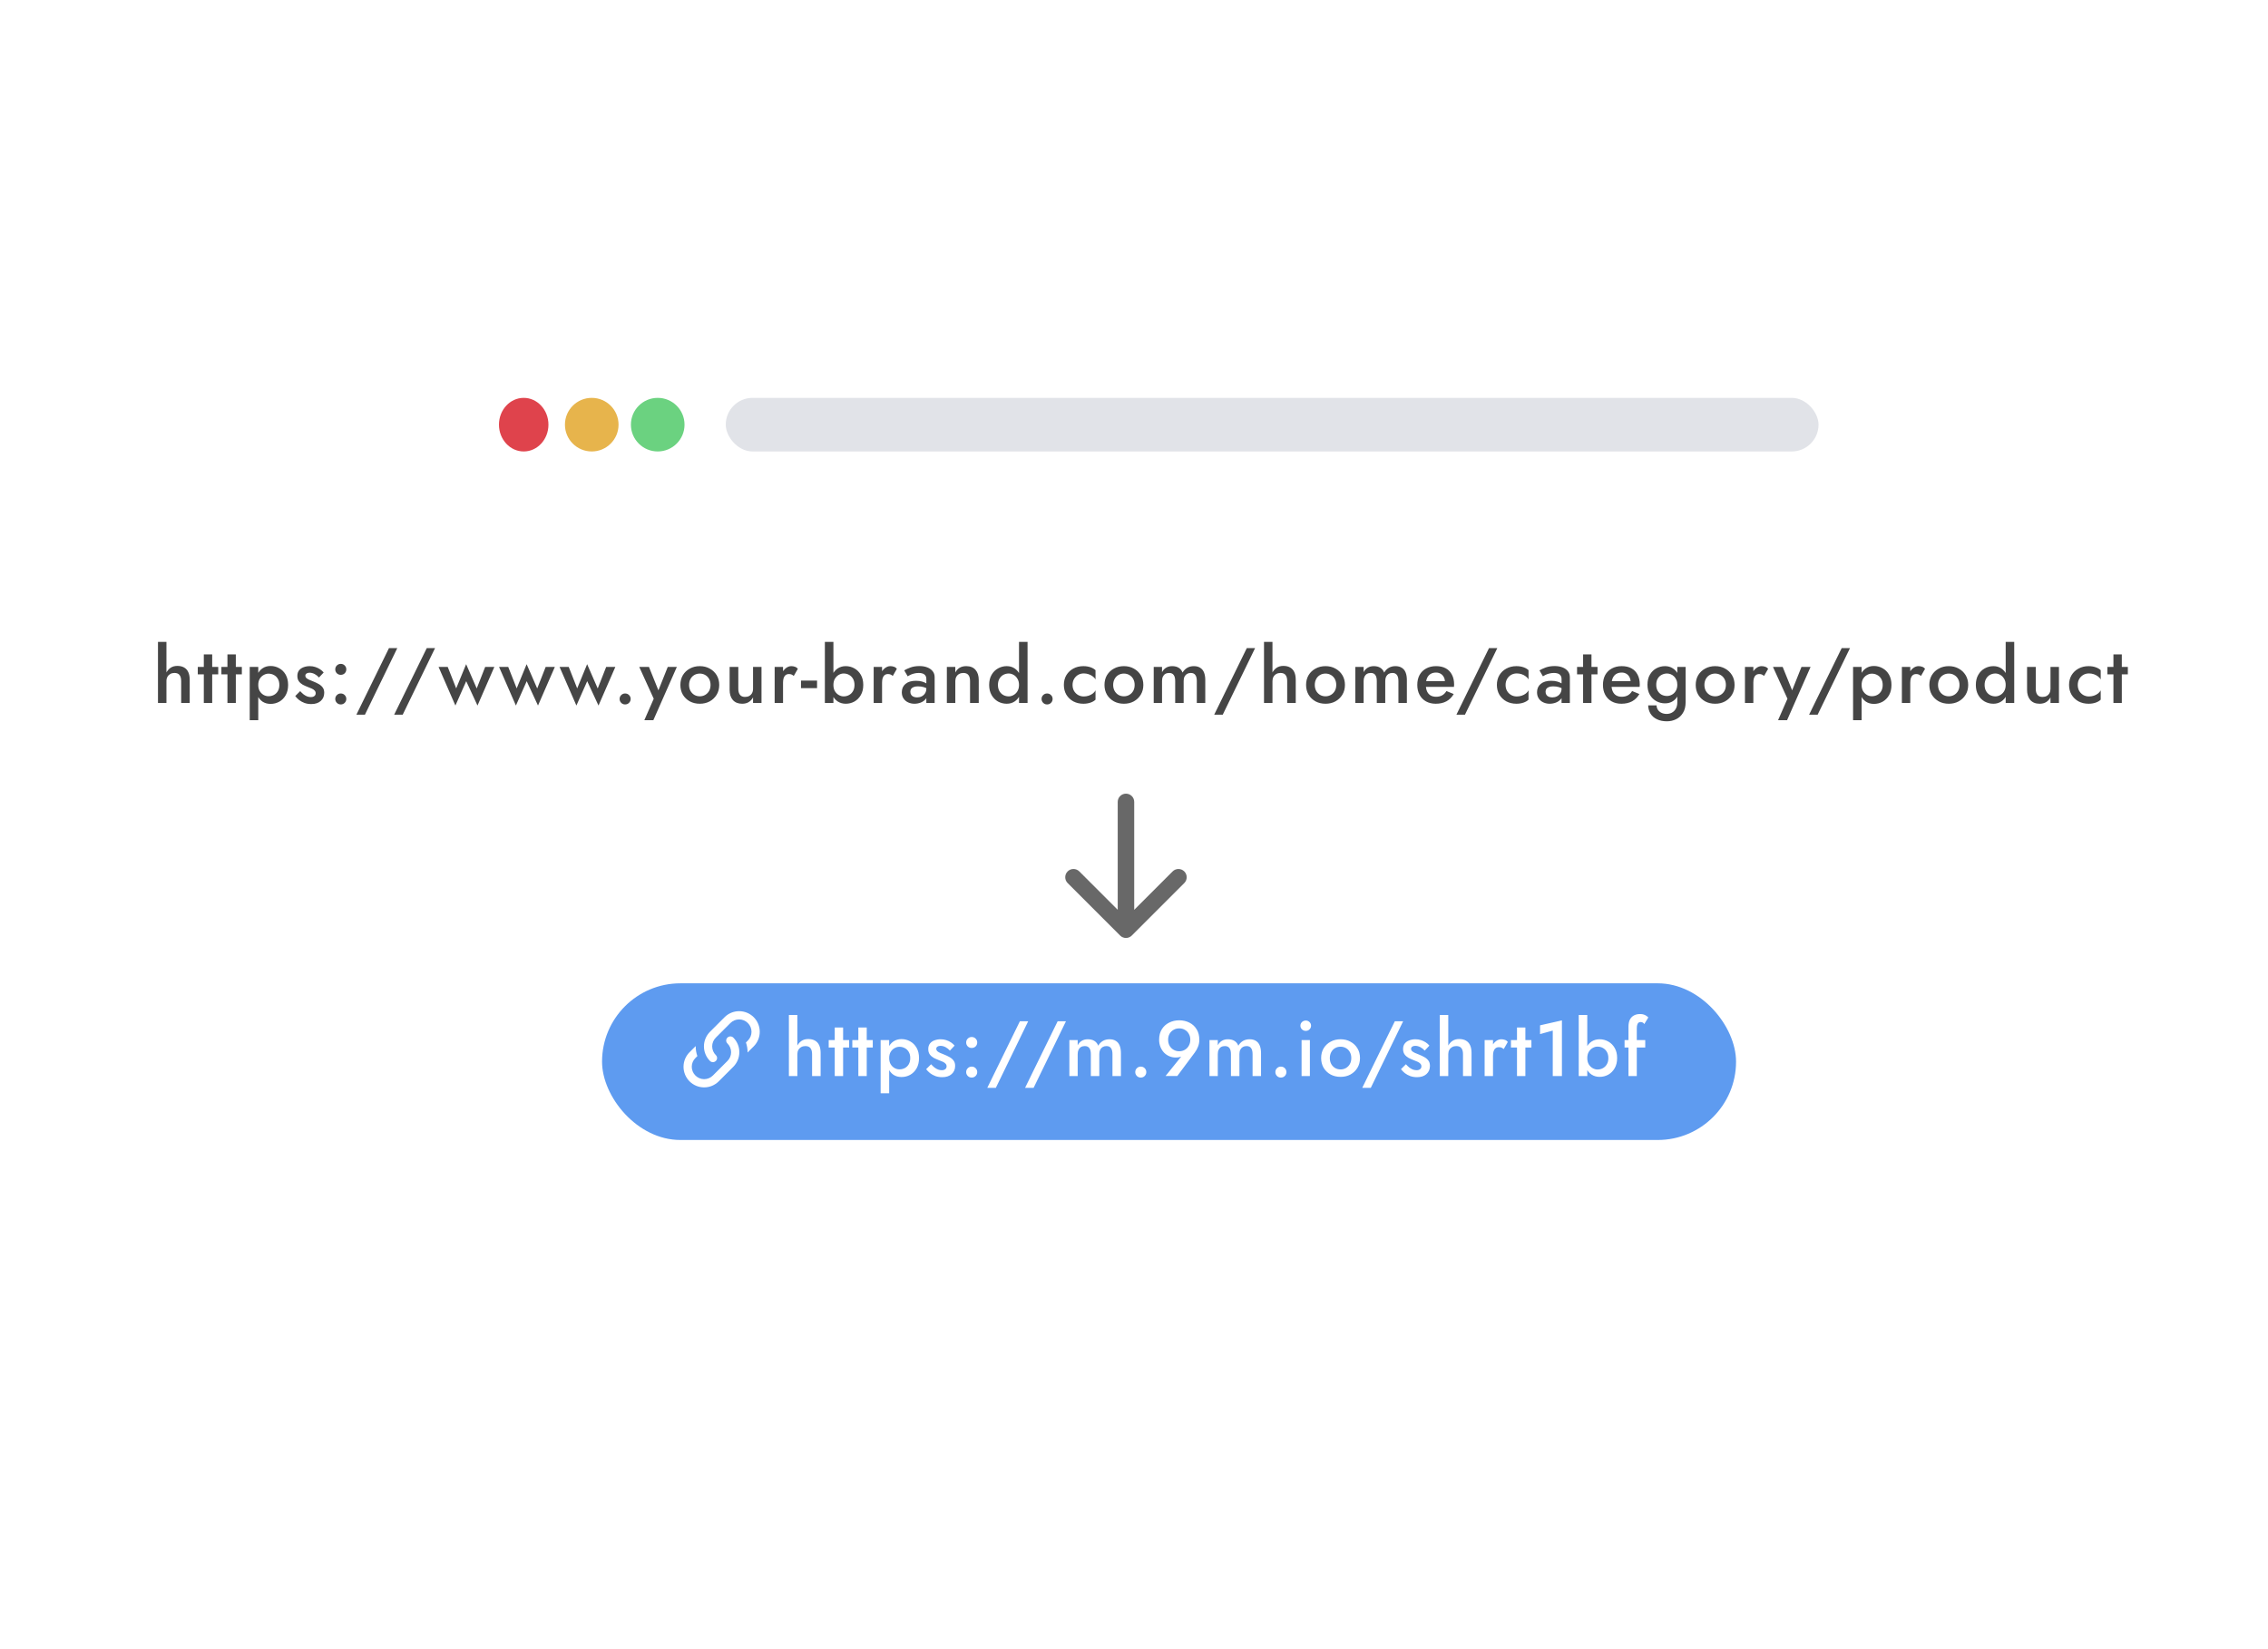 <svg width="550" height="400" viewBox="0 0 550 400" fill="none" xmlns="http://www.w3.org/2000/svg">
<g clip-path="url(#clip0_1421_20008)">
<g clip-path="url(#clip1_1421_20008)">
<rect x="106" y="86.5" width="352" height="226" rx="12" fill="white"/>
<ellipse cx="127" cy="103" rx="6" ry="6.5" fill="#DF434C"/>
<circle cx="143.5" cy="103" r="6.5" fill="#E7B44C"/>
<circle cx="159.5" cy="103" r="6.5" fill="#6BD280"/>
<rect x="176" y="96.5" width="265" height="13" rx="6.5" fill="#E1E3E8"/>
<g filter="url(#filter0_d_1421_20008)">
<rect x="15" y="145.5" width="525" height="38" rx="19" fill="white"/>
</g>
<path d="M40.363 155.68H38.311V170.5H40.363V155.68ZM43.935 165.18V170.5H46.006V164.895C46.006 164.148 45.892 163.527 45.664 163.033C45.436 162.526 45.094 162.146 44.638 161.893C44.195 161.64 43.65 161.513 43.004 161.513C42.345 161.513 41.782 161.678 41.313 162.007C40.857 162.336 40.502 162.773 40.249 163.318C39.996 163.863 39.869 164.483 39.869 165.18H40.363C40.363 164.787 40.445 164.445 40.61 164.154C40.775 163.863 41.003 163.635 41.294 163.47C41.585 163.305 41.921 163.223 42.301 163.223C42.871 163.223 43.283 163.388 43.536 163.717C43.802 164.046 43.935 164.534 43.935 165.18ZM47.963 161.76V163.565H52.922V161.76H47.963ZM49.426 158.72V170.5H51.459V158.72H49.426ZM53.691 161.76V163.565H58.65V161.76H53.691ZM55.154 158.72V170.5H57.187V158.72H55.154ZM62.63 174.68V161.76H60.559V174.68H62.63ZM69.869 166.13C69.869 165.155 69.673 164.325 69.28 163.641C68.888 162.957 68.368 162.438 67.722 162.083C67.076 161.716 66.373 161.532 65.613 161.532C64.866 161.532 64.214 161.722 63.656 162.102C63.112 162.469 62.687 162.995 62.383 163.679C62.092 164.363 61.946 165.18 61.946 166.13C61.946 167.067 62.092 167.884 62.383 168.581C62.687 169.265 63.112 169.797 63.656 170.177C64.214 170.544 64.866 170.728 65.613 170.728C66.373 170.728 67.076 170.551 67.722 170.196C68.368 169.829 68.888 169.303 69.28 168.619C69.673 167.922 69.869 167.093 69.869 166.13ZM67.741 166.13C67.741 166.713 67.621 167.213 67.38 167.631C67.14 168.036 66.817 168.347 66.411 168.562C66.019 168.765 65.582 168.866 65.1 168.866C64.708 168.866 64.321 168.765 63.941 168.562C63.561 168.347 63.245 168.036 62.991 167.631C62.751 167.226 62.63 166.725 62.63 166.13C62.63 165.535 62.751 165.034 62.991 164.629C63.245 164.224 63.561 163.92 63.941 163.717C64.321 163.502 64.708 163.394 65.1 163.394C65.582 163.394 66.019 163.502 66.411 163.717C66.817 163.92 67.14 164.23 67.38 164.648C67.621 165.053 67.741 165.547 67.741 166.13ZM72.793 167.631L71.596 168.828C71.849 169.157 72.159 169.474 72.527 169.778C72.907 170.069 73.344 170.31 73.838 170.5C74.344 170.677 74.895 170.766 75.491 170.766C76.453 170.766 77.213 170.519 77.771 170.025C78.341 169.518 78.626 168.853 78.626 168.03C78.626 167.498 78.499 167.067 78.246 166.738C78.005 166.409 77.682 166.13 77.277 165.902C76.871 165.674 76.428 165.465 75.947 165.275C75.592 165.136 75.269 165.003 74.978 164.876C74.699 164.749 74.471 164.61 74.294 164.458C74.129 164.293 74.047 164.11 74.047 163.907C74.047 163.666 74.142 163.483 74.332 163.356C74.522 163.229 74.762 163.166 75.054 163.166C75.484 163.166 75.902 163.274 76.308 163.489C76.713 163.704 77.061 163.983 77.353 164.325L78.493 163.109C78.252 162.818 77.961 162.558 77.619 162.33C77.277 162.102 76.89 161.918 76.46 161.779C76.042 161.64 75.592 161.57 75.111 161.57C74.579 161.57 74.078 161.659 73.61 161.836C73.154 162.001 72.786 162.26 72.508 162.615C72.242 162.97 72.109 163.413 72.109 163.945C72.109 164.464 72.229 164.895 72.47 165.237C72.723 165.579 73.04 165.858 73.42 166.073C73.812 166.276 74.205 166.453 74.598 166.605C74.99 166.744 75.332 166.884 75.624 167.023C75.915 167.15 76.143 167.308 76.308 167.498C76.472 167.675 76.555 167.891 76.555 168.144C76.555 168.435 76.447 168.663 76.232 168.828C76.029 168.993 75.744 169.075 75.377 169.075C75.085 169.075 74.794 169.024 74.503 168.923C74.211 168.809 73.92 168.644 73.629 168.429C73.35 168.201 73.071 167.935 72.793 167.631ZM81.302 169.531C81.302 169.886 81.428 170.196 81.681 170.462C81.948 170.728 82.264 170.861 82.632 170.861C83.024 170.861 83.347 170.728 83.6 170.462C83.854 170.196 83.981 169.886 83.981 169.531C83.981 169.164 83.854 168.853 83.6 168.6C83.347 168.334 83.024 168.201 82.632 168.201C82.264 168.201 81.948 168.334 81.681 168.6C81.428 168.853 81.302 169.164 81.302 169.531ZM81.302 162.349C81.302 162.716 81.428 163.033 81.681 163.299C81.948 163.552 82.264 163.679 82.632 163.679C83.024 163.679 83.347 163.552 83.6 163.299C83.854 163.033 83.981 162.716 83.981 162.349C83.981 161.982 83.854 161.671 83.6 161.418C83.347 161.152 83.024 161.019 82.632 161.019C82.264 161.019 81.948 161.152 81.681 161.418C81.428 161.671 81.302 161.982 81.302 162.349ZM94.328 157.2L86.424 173.35H88.495L96.342 157.2H94.328ZM103.489 157.2L95.585 173.35H97.656L105.503 157.2H103.489ZM106.353 161.76L110.438 171.127L113.06 165.218L115.796 171.127L119.881 161.76H117.658L115.606 166.985L113.041 161.095L110.628 166.966L108.576 161.76H106.353ZM121.025 161.76L125.11 171.127L127.732 165.218L130.468 171.127L134.553 161.76H132.33L130.278 166.985L127.713 161.095L125.3 166.966L123.248 161.76H121.025ZM135.696 161.76L139.781 171.127L142.403 165.218L145.139 171.127L149.224 161.76H147.001L144.949 166.985L142.384 161.095L139.971 166.966L137.919 161.76H135.696ZM150.257 169.531C150.257 169.886 150.383 170.196 150.637 170.462C150.903 170.728 151.219 170.861 151.587 170.861C151.979 170.861 152.302 170.728 152.556 170.462C152.809 170.196 152.936 169.886 152.936 169.531C152.936 169.164 152.809 168.853 152.556 168.6C152.302 168.334 151.979 168.201 151.587 168.201C151.219 168.201 150.903 168.334 150.637 168.6C150.383 168.853 150.257 169.164 150.257 169.531ZM164.138 161.76H161.934L159.198 168.619L160.167 168.676L157.374 161.76H155.018L158.533 169.474L156.253 174.68H158.438L164.138 161.76ZM164.994 166.13C164.994 167.017 165.196 167.808 165.602 168.505C166.02 169.189 166.583 169.727 167.293 170.12C168.002 170.5 168.806 170.69 169.706 170.69C170.605 170.69 171.403 170.5 172.1 170.12C172.809 169.727 173.373 169.189 173.791 168.505C174.209 167.808 174.418 167.017 174.418 166.13C174.418 165.231 174.209 164.439 173.791 163.755C173.373 163.071 172.809 162.539 172.1 162.159C171.403 161.766 170.605 161.57 169.706 161.57C168.806 161.57 168.002 161.766 167.293 162.159C166.583 162.539 166.02 163.071 165.602 163.755C165.196 164.439 164.994 165.231 164.994 166.13ZM167.103 166.13C167.103 165.585 167.217 165.104 167.445 164.686C167.673 164.268 167.983 163.945 168.376 163.717C168.768 163.489 169.212 163.375 169.706 163.375C170.187 163.375 170.624 163.489 171.017 163.717C171.422 163.945 171.739 164.268 171.967 164.686C172.195 165.104 172.309 165.585 172.309 166.13C172.309 166.675 172.195 167.156 171.967 167.574C171.739 167.979 171.422 168.302 171.017 168.543C170.624 168.771 170.187 168.885 169.706 168.885C169.212 168.885 168.768 168.771 168.376 168.543C167.983 168.302 167.673 167.979 167.445 167.574C167.217 167.156 167.103 166.675 167.103 166.13ZM179.044 167.08V161.76H176.935V167.308C176.935 168.347 177.194 169.17 177.714 169.778C178.246 170.386 178.999 170.69 179.975 170.69C180.583 170.69 181.102 170.563 181.533 170.31C181.976 170.044 182.337 169.658 182.616 169.151V170.5H184.668V161.76H182.616V167.08C182.616 167.473 182.533 167.821 182.369 168.125C182.204 168.416 181.976 168.644 181.685 168.809C181.393 168.961 181.051 169.037 180.659 169.037C180.114 169.037 179.709 168.866 179.443 168.524C179.177 168.182 179.044 167.701 179.044 167.08ZM189.891 161.76H187.858V170.5H189.891V161.76ZM192.494 163.945L193.482 162.216C193.292 161.975 193.058 161.811 192.779 161.722C192.5 161.621 192.203 161.57 191.886 161.57C191.443 161.57 191.012 161.728 190.594 162.045C190.189 162.362 189.853 162.792 189.587 163.337C189.334 163.869 189.207 164.483 189.207 165.18L189.891 165.579C189.891 165.161 189.935 164.8 190.024 164.496C190.125 164.179 190.284 163.932 190.499 163.755C190.714 163.578 190.993 163.489 191.335 163.489C191.588 163.489 191.797 163.527 191.962 163.603C192.127 163.679 192.304 163.793 192.494 163.945ZM194.244 166.909H198.139V165.066H194.244V166.909ZM202.107 155.68H200.036V170.5H202.107V155.68ZM209.346 166.13C209.346 165.167 209.15 164.35 208.757 163.679C208.365 162.995 207.845 162.476 207.199 162.121C206.553 161.754 205.85 161.57 205.09 161.57C204.368 161.57 203.722 161.754 203.152 162.121C202.595 162.488 202.158 163.014 201.841 163.698C201.525 164.369 201.366 165.18 201.366 166.13C201.366 167.067 201.525 167.878 201.841 168.562C202.158 169.246 202.595 169.772 203.152 170.139C203.722 170.506 204.368 170.69 205.09 170.69C205.85 170.69 206.553 170.513 207.199 170.158C207.845 169.791 208.365 169.265 208.757 168.581C209.15 167.897 209.346 167.08 209.346 166.13ZM207.218 166.13C207.218 166.713 207.098 167.213 206.857 167.631C206.617 168.049 206.294 168.366 205.888 168.581C205.496 168.796 205.059 168.904 204.577 168.904C204.185 168.904 203.798 168.796 203.418 168.581C203.038 168.366 202.722 168.055 202.468 167.65C202.228 167.232 202.107 166.725 202.107 166.13C202.107 165.535 202.228 165.034 202.468 164.629C202.722 164.211 203.038 163.894 203.418 163.679C203.798 163.464 204.185 163.356 204.577 163.356C205.059 163.356 205.496 163.464 205.888 163.679C206.294 163.894 206.617 164.211 206.857 164.629C207.098 165.047 207.218 165.547 207.218 166.13ZM213.904 161.76H211.871V170.5H213.904V161.76ZM216.507 163.945L217.495 162.216C217.305 161.975 217.07 161.811 216.792 161.722C216.513 161.621 216.215 161.57 215.899 161.57C215.455 161.57 215.025 161.728 214.607 162.045C214.201 162.362 213.866 162.792 213.6 163.337C213.346 163.869 213.22 164.483 213.22 165.18L213.904 165.579C213.904 165.161 213.948 164.8 214.037 164.496C214.138 164.179 214.296 163.932 214.512 163.755C214.727 163.578 215.006 163.489 215.348 163.489C215.601 163.489 215.81 163.527 215.975 163.603C216.139 163.679 216.317 163.793 216.507 163.945ZM220.765 167.783C220.765 167.504 220.828 167.27 220.955 167.08C221.094 166.89 221.297 166.744 221.563 166.643C221.829 166.529 222.177 166.472 222.608 166.472C223.102 166.472 223.571 166.535 224.014 166.662C224.457 166.789 224.875 166.991 225.268 167.27V166.225C225.154 166.086 224.958 165.934 224.679 165.769C224.4 165.592 224.046 165.44 223.615 165.313C223.197 165.186 222.697 165.123 222.114 165.123C221.025 165.123 220.182 165.376 219.587 165.883C218.992 166.377 218.694 167.048 218.694 167.897C218.694 168.492 218.833 168.999 219.112 169.417C219.391 169.835 219.764 170.152 220.233 170.367C220.702 170.582 221.208 170.69 221.753 170.69C222.26 170.69 222.754 170.601 223.235 170.424C223.729 170.234 224.134 169.955 224.451 169.588C224.78 169.208 224.945 168.739 224.945 168.182L224.641 167.042C224.641 167.473 224.533 167.853 224.318 168.182C224.115 168.499 223.843 168.739 223.501 168.904C223.172 169.069 222.804 169.151 222.399 169.151C222.082 169.151 221.797 169.1 221.544 168.999C221.303 168.898 221.113 168.746 220.974 168.543C220.835 168.328 220.765 168.074 220.765 167.783ZM220.119 164.04C220.246 163.951 220.436 163.844 220.689 163.717C220.955 163.578 221.265 163.464 221.62 163.375C221.987 163.274 222.374 163.223 222.779 163.223C223.045 163.223 223.292 163.248 223.52 163.299C223.748 163.35 223.944 163.432 224.109 163.546C224.274 163.66 224.4 163.806 224.489 163.983C224.59 164.16 224.641 164.388 224.641 164.667V170.5H226.655V164.268C226.655 163.685 226.497 163.198 226.18 162.805C225.863 162.4 225.426 162.089 224.869 161.874C224.324 161.659 223.691 161.551 222.969 161.551C222.158 161.551 221.436 161.665 220.803 161.893C220.182 162.121 219.676 162.355 219.283 162.596L220.119 164.04ZM235.241 165.18V170.5H237.35V164.952C237.35 163.901 237.091 163.077 236.571 162.482C236.052 161.874 235.298 161.57 234.31 161.57C233.702 161.57 233.177 161.697 232.733 161.95C232.303 162.203 231.948 162.59 231.669 163.109V161.76H229.617V170.5H231.669V165.18C231.669 164.787 231.752 164.445 231.916 164.154C232.081 163.85 232.309 163.622 232.6 163.47C232.892 163.305 233.227 163.223 233.607 163.223C234.165 163.223 234.576 163.388 234.842 163.717C235.108 164.046 235.241 164.534 235.241 165.18ZM247.115 155.68V170.5H249.186V155.68H247.115ZM239.876 166.13C239.876 167.08 240.072 167.897 240.465 168.581C240.857 169.265 241.377 169.791 242.023 170.158C242.681 170.513 243.384 170.69 244.132 170.69C244.866 170.69 245.506 170.506 246.051 170.139C246.608 169.772 247.045 169.246 247.362 168.562C247.691 167.878 247.856 167.067 247.856 166.13C247.856 165.18 247.691 164.369 247.362 163.698C247.045 163.014 246.608 162.488 246.051 162.121C245.506 161.754 244.866 161.57 244.132 161.57C243.384 161.57 242.681 161.754 242.023 162.121C241.377 162.476 240.857 162.995 240.465 163.679C240.072 164.35 239.876 165.167 239.876 166.13ZM242.004 166.13C242.004 165.547 242.124 165.047 242.365 164.629C242.605 164.211 242.922 163.894 243.315 163.679C243.72 163.464 244.157 163.356 244.626 163.356C245.018 163.356 245.405 163.464 245.785 163.679C246.177 163.894 246.494 164.211 246.735 164.629C246.988 165.034 247.115 165.535 247.115 166.13C247.115 166.725 246.988 167.232 246.735 167.65C246.494 168.055 246.177 168.366 245.785 168.581C245.405 168.796 245.018 168.904 244.626 168.904C244.157 168.904 243.72 168.796 243.315 168.581C242.922 168.366 242.605 168.049 242.365 167.631C242.124 167.213 242.004 166.713 242.004 166.13ZM252.584 169.531C252.584 169.886 252.711 170.196 252.964 170.462C253.23 170.728 253.547 170.861 253.914 170.861C254.307 170.861 254.63 170.728 254.883 170.462C255.137 170.196 255.263 169.886 255.263 169.531C255.263 169.164 255.137 168.853 254.883 168.6C254.63 168.334 254.307 168.201 253.914 168.201C253.547 168.201 253.23 168.334 252.964 168.6C252.711 168.853 252.584 169.164 252.584 169.531ZM260.101 166.13C260.101 165.585 260.221 165.104 260.462 164.686C260.702 164.268 261.025 163.939 261.431 163.698C261.849 163.457 262.311 163.337 262.818 163.337C263.223 163.337 263.616 163.4 263.996 163.527C264.376 163.654 264.711 163.831 265.003 164.059C265.307 164.274 265.528 164.528 265.668 164.819V162.558C265.364 162.254 264.952 162.013 264.433 161.836C263.913 161.659 263.343 161.57 262.723 161.57C261.823 161.57 261.013 161.766 260.291 162.159C259.581 162.539 259.018 163.071 258.6 163.755C258.194 164.439 257.992 165.231 257.992 166.13C257.992 167.017 258.194 167.808 258.6 168.505C259.018 169.189 259.581 169.727 260.291 170.12C261.013 170.5 261.823 170.69 262.723 170.69C263.343 170.69 263.913 170.601 264.433 170.424C264.952 170.247 265.364 170.006 265.668 169.702V167.441C265.528 167.72 265.313 167.973 265.022 168.201C264.73 168.429 264.395 168.606 264.015 168.733C263.635 168.86 263.236 168.923 262.818 168.923C262.311 168.923 261.849 168.803 261.431 168.562C261.025 168.321 260.702 167.998 260.462 167.593C260.221 167.175 260.101 166.687 260.101 166.13ZM267.841 166.13C267.841 167.017 268.043 167.808 268.449 168.505C268.867 169.189 269.43 169.727 270.14 170.12C270.849 170.5 271.653 170.69 272.553 170.69C273.452 170.69 274.25 170.5 274.947 170.12C275.656 169.727 276.22 169.189 276.638 168.505C277.056 167.808 277.265 167.017 277.265 166.13C277.265 165.231 277.056 164.439 276.638 163.755C276.22 163.071 275.656 162.539 274.947 162.159C274.25 161.766 273.452 161.57 272.553 161.57C271.653 161.57 270.849 161.766 270.14 162.159C269.43 162.539 268.867 163.071 268.449 163.755C268.043 164.439 267.841 165.231 267.841 166.13ZM269.95 166.13C269.95 165.585 270.064 165.104 270.292 164.686C270.52 164.268 270.83 163.945 271.223 163.717C271.615 163.489 272.059 163.375 272.553 163.375C273.034 163.375 273.471 163.489 273.864 163.717C274.269 163.945 274.586 164.268 274.814 164.686C275.042 165.104 275.156 165.585 275.156 166.13C275.156 166.675 275.042 167.156 274.814 167.574C274.586 167.979 274.269 168.302 273.864 168.543C273.471 168.771 273.034 168.885 272.553 168.885C272.059 168.885 271.615 168.771 271.223 168.543C270.83 168.302 270.52 167.979 270.292 167.574C270.064 167.156 269.95 166.675 269.95 166.13ZM292.284 164.952C292.284 164.23 292.182 163.616 291.98 163.109C291.777 162.602 291.467 162.222 291.049 161.969C290.643 161.703 290.13 161.57 289.51 161.57C288.914 161.57 288.382 161.703 287.914 161.969C287.458 162.235 287.078 162.621 286.774 163.128C286.584 162.621 286.273 162.235 285.843 161.969C285.425 161.703 284.893 161.57 284.247 161.57C283.689 161.57 283.202 161.697 282.784 161.95C282.378 162.191 282.049 162.552 281.796 163.033V161.76H279.782V170.5H281.796V165.18C281.796 164.762 281.865 164.407 282.005 164.116C282.144 163.825 282.34 163.603 282.594 163.451C282.86 163.299 283.17 163.223 283.525 163.223C284.031 163.223 284.399 163.388 284.627 163.717C284.867 164.034 284.988 164.521 284.988 165.18V170.5H287.04V165.18C287.04 164.762 287.109 164.407 287.249 164.116C287.401 163.825 287.603 163.603 287.857 163.451C288.123 163.299 288.427 163.223 288.769 163.223C289.275 163.223 289.643 163.388 289.871 163.717C290.111 164.034 290.232 164.521 290.232 165.18V170.5H292.284V164.952ZM302.352 157.2L294.448 173.35H296.519L304.366 157.2H302.352ZM308.579 155.68H306.527V170.5H308.579V155.68ZM312.151 165.18V170.5H314.222V164.895C314.222 164.148 314.108 163.527 313.88 163.033C313.652 162.526 313.31 162.146 312.854 161.893C312.411 161.64 311.866 161.513 311.22 161.513C310.562 161.513 309.998 161.678 309.529 162.007C309.073 162.336 308.719 162.773 308.465 163.318C308.212 163.863 308.085 164.483 308.085 165.18H308.579C308.579 164.787 308.662 164.445 308.826 164.154C308.991 163.863 309.219 163.635 309.51 163.47C309.802 163.305 310.137 163.223 310.517 163.223C311.087 163.223 311.499 163.388 311.752 163.717C312.018 164.046 312.151 164.534 312.151 165.18ZM316.73 166.13C316.73 167.017 316.933 167.808 317.338 168.505C317.756 169.189 318.32 169.727 319.029 170.12C319.738 170.5 320.543 170.69 321.442 170.69C322.341 170.69 323.139 170.5 323.836 170.12C324.545 169.727 325.109 169.189 325.527 168.505C325.945 167.808 326.154 167.017 326.154 166.13C326.154 165.231 325.945 164.439 325.527 163.755C325.109 163.071 324.545 162.539 323.836 162.159C323.139 161.766 322.341 161.57 321.442 161.57C320.543 161.57 319.738 161.766 319.029 162.159C318.32 162.539 317.756 163.071 317.338 163.755C316.933 164.439 316.73 165.231 316.73 166.13ZM318.839 166.13C318.839 165.585 318.953 165.104 319.181 164.686C319.409 164.268 319.719 163.945 320.112 163.717C320.505 163.489 320.948 163.375 321.442 163.375C321.923 163.375 322.36 163.489 322.753 163.717C323.158 163.945 323.475 164.268 323.703 164.686C323.931 165.104 324.045 165.585 324.045 166.13C324.045 166.675 323.931 167.156 323.703 167.574C323.475 167.979 323.158 168.302 322.753 168.543C322.36 168.771 321.923 168.885 321.442 168.885C320.948 168.885 320.505 168.771 320.112 168.543C319.719 168.302 319.409 167.979 319.181 167.574C318.953 167.156 318.839 166.675 318.839 166.13ZM341.173 164.952C341.173 164.23 341.072 163.616 340.869 163.109C340.666 162.602 340.356 162.222 339.938 161.969C339.533 161.703 339.02 161.57 338.399 161.57C337.804 161.57 337.272 161.703 336.803 161.969C336.347 162.235 335.967 162.621 335.663 163.128C335.473 162.621 335.163 162.235 334.732 161.969C334.314 161.703 333.782 161.57 333.136 161.57C332.579 161.57 332.091 161.697 331.673 161.95C331.268 162.191 330.938 162.552 330.685 163.033V161.76H328.671V170.5H330.685V165.18C330.685 164.762 330.755 164.407 330.894 164.116C331.033 163.825 331.23 163.603 331.483 163.451C331.749 163.299 332.059 163.223 332.414 163.223C332.921 163.223 333.288 163.388 333.516 163.717C333.757 164.034 333.877 164.521 333.877 165.18V170.5H335.929V165.18C335.929 164.762 335.999 164.407 336.138 164.116C336.29 163.825 336.493 163.603 336.746 163.451C337.012 163.299 337.316 163.223 337.658 163.223C338.165 163.223 338.532 163.388 338.76 163.717C339.001 164.034 339.121 164.521 339.121 165.18V170.5H341.173V164.952ZM348.163 170.69C349.176 170.69 350.044 170.494 350.766 170.101C351.488 169.708 352.077 169.119 352.533 168.334L350.766 167.612C350.487 168.081 350.139 168.429 349.721 168.657C349.303 168.885 348.815 168.999 348.258 168.999C347.726 168.999 347.27 168.885 346.89 168.657C346.523 168.429 346.244 168.1 346.054 167.669C345.864 167.226 345.769 166.687 345.769 166.054C345.782 165.421 345.883 164.889 346.073 164.458C346.263 164.027 346.542 163.698 346.909 163.47C347.276 163.242 347.72 163.128 348.239 163.128C348.67 163.128 349.043 163.223 349.36 163.413C349.689 163.603 349.943 163.869 350.12 164.211C350.31 164.553 350.405 164.958 350.405 165.427C350.405 165.516 350.38 165.63 350.329 165.769C350.291 165.896 350.253 165.997 350.215 166.073L350.842 165.199H344.914V166.605H352.59C352.603 166.554 352.609 166.472 352.609 166.358C352.622 166.244 352.628 166.136 352.628 166.035C352.628 165.098 352.451 164.3 352.096 163.641C351.754 162.97 351.26 162.457 350.614 162.102C349.968 161.747 349.183 161.57 348.258 161.57C347.333 161.57 346.529 161.76 345.845 162.14C345.161 162.507 344.629 163.033 344.249 163.717C343.882 164.401 343.698 165.205 343.698 166.13C343.698 167.042 343.882 167.84 344.249 168.524C344.616 169.208 345.136 169.74 345.807 170.12C346.491 170.5 347.276 170.69 348.163 170.69ZM361.089 157.2L353.185 173.35H355.256L363.103 157.2H361.089ZM365.11 166.13C365.11 165.585 365.231 165.104 365.471 164.686C365.712 164.268 366.035 163.939 366.44 163.698C366.858 163.457 367.321 163.337 367.827 163.337C368.233 163.337 368.625 163.4 369.005 163.527C369.385 163.654 369.721 163.831 370.012 164.059C370.316 164.274 370.538 164.528 370.677 164.819V162.558C370.373 162.254 369.962 162.013 369.442 161.836C368.923 161.659 368.353 161.57 367.732 161.57C366.833 161.57 366.022 161.766 365.3 162.159C364.591 162.539 364.027 163.071 363.609 163.755C363.204 164.439 363.001 165.231 363.001 166.13C363.001 167.017 363.204 167.808 363.609 168.505C364.027 169.189 364.591 169.727 365.3 170.12C366.022 170.5 366.833 170.69 367.732 170.69C368.353 170.69 368.923 170.601 369.442 170.424C369.962 170.247 370.373 170.006 370.677 169.702V167.441C370.538 167.72 370.323 167.973 370.031 168.201C369.74 168.429 369.404 168.606 369.024 168.733C368.644 168.86 368.245 168.923 367.827 168.923C367.321 168.923 366.858 168.803 366.44 168.562C366.035 168.321 365.712 167.998 365.471 167.593C365.231 167.175 365.11 166.687 365.11 166.13ZM374.808 167.783C374.808 167.504 374.871 167.27 374.998 167.08C375.137 166.89 375.34 166.744 375.606 166.643C375.872 166.529 376.22 166.472 376.651 166.472C377.145 166.472 377.613 166.535 378.057 166.662C378.5 166.789 378.918 166.991 379.311 167.27V166.225C379.197 166.086 379 165.934 378.722 165.769C378.443 165.592 378.088 165.44 377.658 165.313C377.24 165.186 376.739 165.123 376.157 165.123C375.067 165.123 374.225 165.376 373.63 165.883C373.034 166.377 372.737 167.048 372.737 167.897C372.737 168.492 372.876 168.999 373.155 169.417C373.433 169.835 373.807 170.152 374.276 170.367C374.744 170.582 375.251 170.69 375.796 170.69C376.302 170.69 376.796 170.601 377.278 170.424C377.772 170.234 378.177 169.955 378.494 169.588C378.823 169.208 378.988 168.739 378.988 168.182L378.684 167.042C378.684 167.473 378.576 167.853 378.361 168.182C378.158 168.499 377.886 168.739 377.544 168.904C377.214 169.069 376.847 169.151 376.442 169.151C376.125 169.151 375.84 169.1 375.587 168.999C375.346 168.898 375.156 168.746 375.017 168.543C374.877 168.328 374.808 168.074 374.808 167.783ZM374.162 164.04C374.288 163.951 374.478 163.844 374.732 163.717C374.998 163.578 375.308 163.464 375.663 163.375C376.03 163.274 376.416 163.223 376.822 163.223C377.088 163.223 377.335 163.248 377.563 163.299C377.791 163.35 377.987 163.432 378.152 163.546C378.316 163.66 378.443 163.806 378.532 163.983C378.633 164.16 378.684 164.388 378.684 164.667V170.5H380.698V164.268C380.698 163.685 380.539 163.198 380.223 162.805C379.906 162.4 379.469 162.089 378.912 161.874C378.367 161.659 377.734 161.551 377.012 161.551C376.201 161.551 375.479 161.665 374.846 161.893C374.225 162.121 373.718 162.355 373.326 162.596L374.162 164.04ZM382.444 161.76V163.565H387.403V161.76H382.444ZM383.907 158.72V170.5H385.94V158.72H383.907ZM393.188 170.69C394.201 170.69 395.069 170.494 395.791 170.101C396.513 169.708 397.102 169.119 397.558 168.334L395.791 167.612C395.512 168.081 395.164 168.429 394.746 168.657C394.328 168.885 393.84 168.999 393.283 168.999C392.751 168.999 392.295 168.885 391.915 168.657C391.548 168.429 391.269 168.1 391.079 167.669C390.889 167.226 390.794 166.687 390.794 166.054C390.807 165.421 390.908 164.889 391.098 164.458C391.288 164.027 391.567 163.698 391.934 163.47C392.301 163.242 392.745 163.128 393.264 163.128C393.695 163.128 394.068 163.223 394.385 163.413C394.714 163.603 394.968 163.869 395.145 164.211C395.335 164.553 395.43 164.958 395.43 165.427C395.43 165.516 395.405 165.63 395.354 165.769C395.316 165.896 395.278 165.997 395.24 166.073L395.867 165.199H389.939V166.605H397.615C397.628 166.554 397.634 166.472 397.634 166.358C397.647 166.244 397.653 166.136 397.653 166.035C397.653 165.098 397.476 164.3 397.121 163.641C396.779 162.97 396.285 162.457 395.639 162.102C394.993 161.747 394.208 161.57 393.283 161.57C392.358 161.57 391.554 161.76 390.87 162.14C390.186 162.507 389.654 163.033 389.274 163.717C388.907 164.401 388.723 165.205 388.723 166.13C388.723 167.042 388.907 167.84 389.274 168.524C389.641 169.208 390.161 169.74 390.832 170.12C391.516 170.5 392.301 170.69 393.188 170.69ZM399.688 171.089C399.713 171.849 399.903 172.52 400.258 173.103C400.625 173.686 401.144 174.135 401.816 174.452C402.487 174.781 403.298 174.946 404.248 174.946C405.046 174.946 405.787 174.775 406.471 174.433C407.155 174.104 407.706 173.597 408.124 172.913C408.554 172.229 408.77 171.361 408.77 170.31V161.76H406.756V170.31C406.756 170.969 406.629 171.507 406.376 171.925C406.135 172.343 405.818 172.653 405.426 172.856C405.033 173.059 404.621 173.16 404.191 173.16C403.709 173.16 403.285 173.071 402.918 172.894C402.55 172.717 402.259 172.47 402.044 172.153C401.841 171.836 401.733 171.482 401.721 171.089H399.688ZM399.517 166.092C399.517 167.042 399.713 167.853 400.106 168.524C400.498 169.195 401.018 169.708 401.664 170.063C402.322 170.418 403.025 170.595 403.773 170.595C404.507 170.595 405.147 170.418 405.692 170.063C406.249 169.696 406.686 169.176 407.003 168.505C407.332 167.834 407.497 167.029 407.497 166.092C407.497 165.142 407.332 164.331 407.003 163.66C406.686 162.989 406.249 162.476 405.692 162.121C405.147 161.754 404.507 161.57 403.773 161.57C403.025 161.57 402.322 161.747 401.664 162.102C401.018 162.457 400.498 162.97 400.106 163.641C399.713 164.3 399.517 165.117 399.517 166.092ZM401.645 166.092C401.645 165.497 401.765 164.996 402.006 164.591C402.246 164.186 402.563 163.882 402.956 163.679C403.361 163.464 403.798 163.356 404.267 163.356C404.558 163.356 404.849 163.413 405.141 163.527C405.445 163.641 405.717 163.818 405.958 164.059C406.198 164.287 406.388 164.572 406.528 164.914C406.68 165.243 406.756 165.636 406.756 166.092C406.756 166.675 406.629 167.175 406.376 167.593C406.135 167.998 405.818 168.302 405.426 168.505C405.046 168.708 404.659 168.809 404.267 168.809C403.798 168.809 403.361 168.708 402.956 168.505C402.563 168.29 402.246 167.979 402.006 167.574C401.765 167.169 401.645 166.675 401.645 166.092ZM411.219 166.13C411.219 167.017 411.422 167.808 411.827 168.505C412.245 169.189 412.809 169.727 413.518 170.12C414.228 170.5 415.032 170.69 415.931 170.69C416.831 170.69 417.629 170.5 418.325 170.12C419.035 169.727 419.598 169.189 420.016 168.505C420.434 167.808 420.643 167.017 420.643 166.13C420.643 165.231 420.434 164.439 420.016 163.755C419.598 163.071 419.035 162.539 418.325 162.159C417.629 161.766 416.831 161.57 415.931 161.57C415.032 161.57 414.228 161.766 413.518 162.159C412.809 162.539 412.245 163.071 411.827 163.755C411.422 164.439 411.219 165.231 411.219 166.13ZM413.328 166.13C413.328 165.585 413.442 165.104 413.67 164.686C413.898 164.268 414.209 163.945 414.601 163.717C414.994 163.489 415.437 163.375 415.931 163.375C416.413 163.375 416.85 163.489 417.242 163.717C417.648 163.945 417.964 164.268 418.192 164.686C418.42 165.104 418.534 165.585 418.534 166.13C418.534 166.675 418.42 167.156 418.192 167.574C417.964 167.979 417.648 168.302 417.242 168.543C416.85 168.771 416.413 168.885 415.931 168.885C415.437 168.885 414.994 168.771 414.601 168.543C414.209 168.302 413.898 167.979 413.67 167.574C413.442 167.156 413.328 166.675 413.328 166.13ZM425.193 161.76H423.16V170.5H425.193V161.76ZM427.796 163.945L428.784 162.216C428.594 161.975 428.36 161.811 428.081 161.722C427.803 161.621 427.505 161.57 427.188 161.57C426.745 161.57 426.314 161.728 425.896 162.045C425.491 162.362 425.155 162.792 424.889 163.337C424.636 163.869 424.509 164.483 424.509 165.18L425.193 165.579C425.193 165.161 425.238 164.8 425.326 164.496C425.428 164.179 425.586 163.932 425.801 163.755C426.017 163.578 426.295 163.489 426.637 163.489C426.891 163.489 427.1 163.527 427.264 163.603C427.429 163.679 427.606 163.793 427.796 163.945ZM439.071 161.76H436.867L434.131 168.619L435.1 168.676L432.307 161.76H429.951L433.466 169.474L431.186 174.68H433.371L439.071 161.76ZM446.616 157.2L438.712 173.35H440.783L448.63 157.2H446.616ZM451.45 174.68V161.76H449.379V174.68H451.45ZM458.689 166.13C458.689 165.155 458.493 164.325 458.1 163.641C457.708 162.957 457.188 162.438 456.542 162.083C455.896 161.716 455.193 161.532 454.433 161.532C453.686 161.532 453.034 161.722 452.476 162.102C451.932 162.469 451.507 162.995 451.203 163.679C450.912 164.363 450.766 165.18 450.766 166.13C450.766 167.067 450.912 167.884 451.203 168.581C451.507 169.265 451.932 169.797 452.476 170.177C453.034 170.544 453.686 170.728 454.433 170.728C455.193 170.728 455.896 170.551 456.542 170.196C457.188 169.829 457.708 169.303 458.1 168.619C458.493 167.922 458.689 167.093 458.689 166.13ZM456.561 166.13C456.561 166.713 456.441 167.213 456.2 167.631C455.96 168.036 455.637 168.347 455.231 168.562C454.839 168.765 454.402 168.866 453.92 168.866C453.528 168.866 453.141 168.765 452.761 168.562C452.381 168.347 452.065 168.036 451.811 167.631C451.571 167.226 451.45 166.725 451.45 166.13C451.45 165.535 451.571 165.034 451.811 164.629C452.065 164.224 452.381 163.92 452.761 163.717C453.141 163.502 453.528 163.394 453.92 163.394C454.402 163.394 454.839 163.502 455.231 163.717C455.637 163.92 455.96 164.23 456.2 164.648C456.441 165.053 456.561 165.547 456.561 166.13ZM463.247 161.76H461.214V170.5H463.247V161.76ZM465.85 163.945L466.838 162.216C466.648 161.975 466.414 161.811 466.135 161.722C465.856 161.621 465.559 161.57 465.242 161.57C464.799 161.57 464.368 161.728 463.95 162.045C463.545 162.362 463.209 162.792 462.943 163.337C462.69 163.869 462.563 164.483 462.563 165.18L463.247 165.579C463.247 165.161 463.291 164.8 463.38 164.496C463.481 164.179 463.64 163.932 463.855 163.755C464.07 163.578 464.349 163.489 464.691 163.489C464.944 163.489 465.153 163.527 465.318 163.603C465.483 163.679 465.66 163.793 465.85 163.945ZM467.873 166.13C467.873 167.017 468.075 167.808 468.481 168.505C468.899 169.189 469.462 169.727 470.172 170.12C470.881 170.5 471.685 170.69 472.585 170.69C473.484 170.69 474.282 170.5 474.979 170.12C475.688 169.727 476.252 169.189 476.67 168.505C477.088 167.808 477.297 167.017 477.297 166.13C477.297 165.231 477.088 164.439 476.67 163.755C476.252 163.071 475.688 162.539 474.979 162.159C474.282 161.766 473.484 161.57 472.585 161.57C471.685 161.57 470.881 161.766 470.172 162.159C469.462 162.539 468.899 163.071 468.481 163.755C468.075 164.439 467.873 165.231 467.873 166.13ZM469.982 166.13C469.982 165.585 470.096 165.104 470.324 164.686C470.552 164.268 470.862 163.945 471.255 163.717C471.647 163.489 472.091 163.375 472.585 163.375C473.066 163.375 473.503 163.489 473.896 163.717C474.301 163.945 474.618 164.268 474.846 164.686C475.074 165.104 475.188 165.585 475.188 166.13C475.188 166.675 475.074 167.156 474.846 167.574C474.618 167.979 474.301 168.302 473.896 168.543C473.503 168.771 473.066 168.885 472.585 168.885C472.091 168.885 471.647 168.771 471.255 168.543C470.862 168.302 470.552 167.979 470.324 167.574C470.096 167.156 469.982 166.675 469.982 166.13ZM486.388 155.68V170.5H488.459V155.68H486.388ZM479.149 166.13C479.149 167.08 479.345 167.897 479.738 168.581C480.131 169.265 480.65 169.791 481.296 170.158C481.955 170.513 482.658 170.69 483.405 170.69C484.14 170.69 484.779 170.506 485.324 170.139C485.881 169.772 486.318 169.246 486.635 168.562C486.964 167.878 487.129 167.067 487.129 166.13C487.129 165.18 486.964 164.369 486.635 163.698C486.318 163.014 485.881 162.488 485.324 162.121C484.779 161.754 484.14 161.57 483.405 161.57C482.658 161.57 481.955 161.754 481.296 162.121C480.65 162.476 480.131 162.995 479.738 163.679C479.345 164.35 479.149 165.167 479.149 166.13ZM481.277 166.13C481.277 165.547 481.397 165.047 481.638 164.629C481.879 164.211 482.195 163.894 482.588 163.679C482.993 163.464 483.43 163.356 483.899 163.356C484.292 163.356 484.678 163.464 485.058 163.679C485.451 163.894 485.767 164.211 486.008 164.629C486.261 165.034 486.388 165.535 486.388 166.13C486.388 166.725 486.261 167.232 486.008 167.65C485.767 168.055 485.451 168.366 485.058 168.581C484.678 168.796 484.292 168.904 483.899 168.904C483.43 168.904 482.993 168.796 482.588 168.581C482.195 168.366 481.879 168.049 481.638 167.631C481.397 167.213 481.277 166.713 481.277 166.13ZM493.681 167.08V161.76H491.572V167.308C491.572 168.347 491.832 169.17 492.351 169.778C492.883 170.386 493.637 170.69 494.612 170.69C495.22 170.69 495.74 170.563 496.17 170.31C496.614 170.044 496.975 169.658 497.253 169.151V170.5H499.305V161.76H497.253V167.08C497.253 167.473 497.171 167.821 497.006 168.125C496.842 168.416 496.614 168.644 496.322 168.809C496.031 168.961 495.689 169.037 495.296 169.037C494.752 169.037 494.346 168.866 494.08 168.524C493.814 168.182 493.681 167.701 493.681 167.08ZM503.864 166.13C503.864 165.585 503.984 165.104 504.225 164.686C504.466 164.268 504.789 163.939 505.194 163.698C505.612 163.457 506.074 163.337 506.581 163.337C506.986 163.337 507.379 163.4 507.759 163.527C508.139 163.654 508.475 163.831 508.766 164.059C509.07 164.274 509.292 164.528 509.431 164.819V162.558C509.127 162.254 508.715 162.013 508.196 161.836C507.677 161.659 507.107 161.57 506.486 161.57C505.587 161.57 504.776 161.766 504.054 162.159C503.345 162.539 502.781 163.071 502.363 163.755C501.958 164.439 501.755 165.231 501.755 166.13C501.755 167.017 501.958 167.808 502.363 168.505C502.781 169.189 503.345 169.727 504.054 170.12C504.776 170.5 505.587 170.69 506.486 170.69C507.107 170.69 507.677 170.601 508.196 170.424C508.715 170.247 509.127 170.006 509.431 169.702V167.441C509.292 167.72 509.076 167.973 508.785 168.201C508.494 168.429 508.158 168.606 507.778 168.733C507.398 168.86 506.999 168.923 506.581 168.923C506.074 168.923 505.612 168.803 505.194 168.562C504.789 168.321 504.466 167.998 504.225 167.593C503.984 167.175 503.864 166.687 503.864 166.13ZM511.053 161.76V163.565H516.012V161.76H511.053ZM512.516 158.72V170.5H514.549V158.72H512.516Z" fill="#454545"/>
<path d="M271.637 226.914C272.418 227.695 273.685 227.695 274.466 226.914L287.194 214.186C287.975 213.405 287.975 212.139 287.194 211.358C286.413 210.577 285.146 210.577 284.365 211.358L273.052 222.672L261.738 211.358C260.957 210.577 259.69 210.577 258.909 211.358C258.128 212.139 258.128 213.405 258.909 214.186L271.637 226.914ZM275.052 194.5C275.052 193.395 274.156 192.5 273.052 192.5C271.947 192.5 271.052 193.395 271.052 194.5H275.052ZM275.052 225.5V194.5H271.052V225.5H275.052Z" fill="#686868"/>
<g filter="url(#filter1_d_1421_20008)">
<rect x="146" y="236.5" width="275" height="38" rx="19" fill="#5E9BF0"/>
</g>
<path d="M193.363 246.18H191.311V261H193.363V246.18ZM196.935 255.68V261H199.006V255.395C199.006 254.648 198.892 254.027 198.664 253.533C198.436 253.026 198.094 252.646 197.638 252.393C197.195 252.14 196.65 252.013 196.004 252.013C195.345 252.013 194.782 252.178 194.313 252.507C193.857 252.836 193.502 253.273 193.249 253.818C192.996 254.363 192.869 254.983 192.869 255.68H193.363C193.363 255.287 193.445 254.945 193.61 254.654C193.775 254.363 194.003 254.135 194.294 253.97C194.585 253.805 194.921 253.723 195.301 253.723C195.871 253.723 196.283 253.888 196.536 254.217C196.802 254.546 196.935 255.034 196.935 255.68ZM200.963 252.26V254.065H205.922V252.26H200.963ZM202.426 249.22V261H204.459V249.22H202.426ZM206.691 252.26V254.065H211.65V252.26H206.691ZM208.154 249.22V261H210.187V249.22H208.154ZM215.63 265.18V252.26H213.559V265.18H215.63ZM222.869 256.63C222.869 255.655 222.673 254.825 222.28 254.141C221.888 253.457 221.368 252.938 220.722 252.583C220.076 252.216 219.373 252.032 218.613 252.032C217.866 252.032 217.214 252.222 216.656 252.602C216.112 252.969 215.687 253.495 215.383 254.179C215.092 254.863 214.946 255.68 214.946 256.63C214.946 257.567 215.092 258.384 215.383 259.081C215.687 259.765 216.112 260.297 216.656 260.677C217.214 261.044 217.866 261.228 218.613 261.228C219.373 261.228 220.076 261.051 220.722 260.696C221.368 260.329 221.888 259.803 222.28 259.119C222.673 258.422 222.869 257.593 222.869 256.63ZM220.741 256.63C220.741 257.213 220.621 257.713 220.38 258.131C220.14 258.536 219.817 258.847 219.411 259.062C219.019 259.265 218.582 259.366 218.1 259.366C217.708 259.366 217.321 259.265 216.941 259.062C216.561 258.847 216.245 258.536 215.991 258.131C215.751 257.726 215.63 257.225 215.63 256.63C215.63 256.035 215.751 255.534 215.991 255.129C216.245 254.724 216.561 254.42 216.941 254.217C217.321 254.002 217.708 253.894 218.1 253.894C218.582 253.894 219.019 254.002 219.411 254.217C219.817 254.42 220.14 254.73 220.38 255.148C220.621 255.553 220.741 256.047 220.741 256.63ZM225.793 258.131L224.596 259.328C224.849 259.657 225.159 259.974 225.527 260.278C225.907 260.569 226.344 260.81 226.838 261C227.344 261.177 227.895 261.266 228.491 261.266C229.453 261.266 230.213 261.019 230.771 260.525C231.341 260.018 231.626 259.353 231.626 258.53C231.626 257.998 231.499 257.567 231.246 257.238C231.005 256.909 230.682 256.63 230.277 256.402C229.871 256.174 229.428 255.965 228.947 255.775C228.592 255.636 228.269 255.503 227.978 255.376C227.699 255.249 227.471 255.11 227.294 254.958C227.129 254.793 227.047 254.61 227.047 254.407C227.047 254.166 227.142 253.983 227.332 253.856C227.522 253.729 227.762 253.666 228.054 253.666C228.484 253.666 228.902 253.774 229.308 253.989C229.713 254.204 230.061 254.483 230.353 254.825L231.493 253.609C231.252 253.318 230.961 253.058 230.619 252.83C230.277 252.602 229.89 252.418 229.46 252.279C229.042 252.14 228.592 252.07 228.111 252.07C227.579 252.07 227.078 252.159 226.61 252.336C226.154 252.501 225.786 252.76 225.508 253.115C225.242 253.47 225.109 253.913 225.109 254.445C225.109 254.964 225.229 255.395 225.47 255.737C225.723 256.079 226.04 256.358 226.42 256.573C226.812 256.776 227.205 256.953 227.598 257.105C227.99 257.244 228.332 257.384 228.624 257.523C228.915 257.65 229.143 257.808 229.308 257.998C229.472 258.175 229.555 258.391 229.555 258.644C229.555 258.935 229.447 259.163 229.232 259.328C229.029 259.493 228.744 259.575 228.377 259.575C228.085 259.575 227.794 259.524 227.503 259.423C227.211 259.309 226.92 259.144 226.629 258.929C226.35 258.701 226.071 258.435 225.793 258.131ZM234.301 260.031C234.301 260.386 234.428 260.696 234.681 260.962C234.947 261.228 235.264 261.361 235.631 261.361C236.024 261.361 236.347 261.228 236.6 260.962C236.854 260.696 236.98 260.386 236.98 260.031C236.98 259.664 236.854 259.353 236.6 259.1C236.347 258.834 236.024 258.701 235.631 258.701C235.264 258.701 234.947 258.834 234.681 259.1C234.428 259.353 234.301 259.664 234.301 260.031ZM234.301 252.849C234.301 253.216 234.428 253.533 234.681 253.799C234.947 254.052 235.264 254.179 235.631 254.179C236.024 254.179 236.347 254.052 236.6 253.799C236.854 253.533 236.98 253.216 236.98 252.849C236.98 252.482 236.854 252.171 236.6 251.918C236.347 251.652 236.024 251.519 235.631 251.519C235.264 251.519 234.947 251.652 234.681 251.918C234.428 252.171 234.301 252.482 234.301 252.849ZM247.328 247.7L239.424 263.85H241.495L249.342 247.7H247.328ZM256.489 247.7L248.585 263.85H250.656L258.503 247.7H256.489ZM271.83 255.452C271.83 254.73 271.729 254.116 271.526 253.609C271.323 253.102 271.013 252.722 270.595 252.469C270.19 252.203 269.677 252.07 269.056 252.07C268.461 252.07 267.929 252.203 267.46 252.469C267.004 252.735 266.624 253.121 266.32 253.628C266.13 253.121 265.82 252.735 265.389 252.469C264.971 252.203 264.439 252.07 263.793 252.07C263.236 252.07 262.748 252.197 262.33 252.45C261.925 252.691 261.595 253.052 261.342 253.533V252.26H259.328V261H261.342V255.68C261.342 255.262 261.412 254.907 261.551 254.616C261.69 254.325 261.887 254.103 262.14 253.951C262.406 253.799 262.716 253.723 263.071 253.723C263.578 253.723 263.945 253.888 264.173 254.217C264.414 254.534 264.534 255.021 264.534 255.68V261H266.586V255.68C266.586 255.262 266.656 254.907 266.795 254.616C266.947 254.325 267.15 254.103 267.403 253.951C267.669 253.799 267.973 253.723 268.315 253.723C268.822 253.723 269.189 253.888 269.417 254.217C269.658 254.534 269.778 255.021 269.778 255.68V261H271.83V255.452ZM275.305 260.031C275.305 260.386 275.432 260.696 275.685 260.962C275.951 261.228 276.268 261.361 276.635 261.361C277.028 261.361 277.351 261.228 277.604 260.962C277.857 260.696 277.984 260.386 277.984 260.031C277.984 259.664 277.857 259.353 277.604 259.1C277.351 258.834 277.028 258.701 276.635 258.701C276.268 258.701 275.951 258.834 275.685 259.1C275.432 259.353 275.305 259.664 275.305 260.031ZM288.654 252.184C288.654 252.729 288.534 253.21 288.293 253.628C288.065 254.046 287.749 254.375 287.343 254.616C286.938 254.857 286.482 254.977 285.975 254.977C285.456 254.977 284.994 254.857 284.588 254.616C284.183 254.375 283.86 254.046 283.619 253.628C283.391 253.21 283.277 252.729 283.277 252.184C283.277 251.639 283.391 251.164 283.619 250.759C283.86 250.341 284.183 250.018 284.588 249.79C284.994 249.549 285.456 249.429 285.975 249.429C286.482 249.429 286.938 249.549 287.343 249.79C287.749 250.018 288.065 250.341 288.293 250.759C288.534 251.164 288.654 251.639 288.654 252.184ZM285.5 260.981L289.718 255.319C290.048 254.888 290.314 254.413 290.516 253.894C290.732 253.375 290.839 252.805 290.839 252.184C290.839 251.196 290.624 250.354 290.193 249.657C289.763 248.948 289.18 248.409 288.445 248.042C287.711 247.662 286.887 247.472 285.975 247.472C285.063 247.472 284.24 247.662 283.505 248.042C282.771 248.409 282.182 248.948 281.738 249.657C281.308 250.354 281.092 251.196 281.092 252.184C281.092 252.817 281.2 253.4 281.415 253.932C281.631 254.464 281.922 254.926 282.289 255.319C282.669 255.699 283.1 255.99 283.581 256.193C284.063 256.396 284.569 256.497 285.101 256.497C285.545 256.497 285.931 256.446 286.26 256.345C286.59 256.244 286.906 256.028 287.21 255.699L286.868 255.756L282.65 260.981H285.5ZM305.807 255.452C305.807 254.73 305.705 254.116 305.503 253.609C305.3 253.102 304.99 252.722 304.572 252.469C304.166 252.203 303.653 252.07 303.033 252.07C302.437 252.07 301.905 252.203 301.437 252.469C300.981 252.735 300.601 253.121 300.297 253.628C300.107 253.121 299.796 252.735 299.366 252.469C298.948 252.203 298.416 252.07 297.77 252.07C297.212 252.07 296.725 252.197 296.307 252.45C295.901 252.691 295.572 253.052 295.319 253.533V252.26H293.305V261H295.319V255.68C295.319 255.262 295.388 254.907 295.528 254.616C295.667 254.325 295.863 254.103 296.117 253.951C296.383 253.799 296.693 253.723 297.048 253.723C297.554 253.723 297.922 253.888 298.15 254.217C298.39 254.534 298.511 255.021 298.511 255.68V261H300.563V255.68C300.563 255.262 300.632 254.907 300.772 254.616C300.924 254.325 301.126 254.103 301.38 253.951C301.646 253.799 301.95 253.723 302.292 253.723C302.798 253.723 303.166 253.888 303.394 254.217C303.634 254.534 303.755 255.021 303.755 255.68V261H305.807V255.452ZM309.282 260.031C309.282 260.386 309.408 260.696 309.662 260.962C309.928 261.228 310.244 261.361 310.612 261.361C311.004 261.361 311.327 261.228 311.581 260.962C311.834 260.696 311.961 260.386 311.961 260.031C311.961 259.664 311.834 259.353 311.581 259.1C311.327 258.834 311.004 258.701 310.612 258.701C310.244 258.701 309.928 258.834 309.662 259.1C309.408 259.353 309.282 259.664 309.282 260.031ZM315.354 248.783C315.354 249.125 315.481 249.423 315.734 249.676C316 249.917 316.304 250.037 316.646 250.037C317.013 250.037 317.317 249.917 317.558 249.676C317.811 249.423 317.938 249.125 317.938 248.783C317.938 248.428 317.811 248.131 317.558 247.89C317.317 247.649 317.013 247.529 316.646 247.529C316.304 247.529 316 247.649 315.734 247.89C315.481 248.131 315.354 248.428 315.354 248.783ZM315.639 252.26V261H317.653V252.26H315.639ZM320.382 256.63C320.382 257.517 320.585 258.308 320.99 259.005C321.408 259.689 321.972 260.227 322.681 260.62C323.39 261 324.195 261.19 325.094 261.19C325.993 261.19 326.791 261 327.488 260.62C328.197 260.227 328.761 259.689 329.179 259.005C329.597 258.308 329.806 257.517 329.806 256.63C329.806 255.731 329.597 254.939 329.179 254.255C328.761 253.571 328.197 253.039 327.488 252.659C326.791 252.266 325.993 252.07 325.094 252.07C324.195 252.07 323.39 252.266 322.681 252.659C321.972 253.039 321.408 253.571 320.99 254.255C320.585 254.939 320.382 255.731 320.382 256.63ZM322.491 256.63C322.491 256.085 322.605 255.604 322.833 255.186C323.061 254.768 323.371 254.445 323.764 254.217C324.157 253.989 324.6 253.875 325.094 253.875C325.575 253.875 326.012 253.989 326.405 254.217C326.81 254.445 327.127 254.768 327.355 255.186C327.583 255.604 327.697 256.085 327.697 256.63C327.697 257.175 327.583 257.656 327.355 258.074C327.127 258.479 326.81 258.802 326.405 259.043C326.012 259.271 325.575 259.385 325.094 259.385C324.6 259.385 324.157 259.271 323.764 259.043C323.371 258.802 323.061 258.479 322.833 258.074C322.605 257.656 322.491 257.175 322.491 256.63ZM338.255 247.7L330.351 263.85H332.422L340.269 247.7H338.255ZM340.936 258.131L339.739 259.328C339.993 259.657 340.303 259.974 340.67 260.278C341.05 260.569 341.487 260.81 341.981 261C342.488 261.177 343.039 261.266 343.634 261.266C344.597 261.266 345.357 261.019 345.914 260.525C346.484 260.018 346.769 259.353 346.769 258.53C346.769 257.998 346.643 257.567 346.389 257.238C346.149 256.909 345.826 256.63 345.42 256.402C345.015 256.174 344.572 255.965 344.09 255.775C343.736 255.636 343.413 255.503 343.121 255.376C342.843 255.249 342.615 255.11 342.437 254.958C342.273 254.793 342.19 254.61 342.19 254.407C342.19 254.166 342.285 253.983 342.475 253.856C342.665 253.729 342.906 253.666 343.197 253.666C343.628 253.666 344.046 253.774 344.451 253.989C344.857 254.204 345.205 254.483 345.496 254.825L346.636 253.609C346.396 253.318 346.104 253.058 345.762 252.83C345.42 252.602 345.034 252.418 344.603 252.279C344.185 252.14 343.736 252.07 343.254 252.07C342.722 252.07 342.222 252.159 341.753 252.336C341.297 252.501 340.93 252.76 340.651 253.115C340.385 253.47 340.252 253.913 340.252 254.445C340.252 254.964 340.373 255.395 340.613 255.737C340.867 256.079 341.183 256.358 341.563 256.573C341.956 256.776 342.349 256.953 342.741 257.105C343.134 257.244 343.476 257.384 343.767 257.523C344.059 257.65 344.287 257.808 344.451 257.998C344.616 258.175 344.698 258.391 344.698 258.644C344.698 258.935 344.591 259.163 344.375 259.328C344.173 259.493 343.888 259.575 343.52 259.575C343.229 259.575 342.938 259.524 342.646 259.423C342.355 259.309 342.064 259.144 341.772 258.929C341.494 258.701 341.215 258.435 340.936 258.131ZM351.212 246.18H349.16V261H351.212V246.18ZM354.784 255.68V261H356.855V255.395C356.855 254.648 356.741 254.027 356.513 253.533C356.285 253.026 355.943 252.646 355.487 252.393C355.044 252.14 354.499 252.013 353.853 252.013C353.195 252.013 352.631 252.178 352.162 252.507C351.706 252.836 351.352 253.273 351.098 253.818C350.845 254.363 350.718 254.983 350.718 255.68H351.212C351.212 255.287 351.295 254.945 351.459 254.654C351.624 254.363 351.852 254.135 352.143 253.97C352.435 253.805 352.77 253.723 353.15 253.723C353.72 253.723 354.132 253.888 354.385 254.217C354.651 254.546 354.784 255.034 354.784 255.68ZM362.061 252.26H360.028V261H362.061V252.26ZM364.664 254.445L365.652 252.716C365.462 252.475 365.228 252.311 364.949 252.222C364.67 252.121 364.373 252.07 364.056 252.07C363.613 252.07 363.182 252.228 362.764 252.545C362.359 252.862 362.023 253.292 361.757 253.837C361.504 254.369 361.377 254.983 361.377 255.68L362.061 256.079C362.061 255.661 362.105 255.3 362.194 254.996C362.295 254.679 362.454 254.432 362.669 254.255C362.884 254.078 363.163 253.989 363.505 253.989C363.758 253.989 363.967 254.027 364.132 254.103C364.297 254.179 364.474 254.293 364.664 254.445ZM366.414 252.26V254.065H371.373V252.26H366.414ZM367.877 249.22V261H369.91V249.22H367.877ZM373.472 250.816L376.55 249.961V261H378.773V247.491L373.472 248.688V250.816ZM384.922 246.18H382.851V261H384.922V246.18ZM392.161 256.63C392.161 255.667 391.965 254.85 391.572 254.179C391.18 253.495 390.66 252.976 390.014 252.621C389.368 252.254 388.665 252.07 387.905 252.07C387.183 252.07 386.537 252.254 385.967 252.621C385.41 252.988 384.973 253.514 384.656 254.198C384.34 254.869 384.181 255.68 384.181 256.63C384.181 257.567 384.34 258.378 384.656 259.062C384.973 259.746 385.41 260.272 385.967 260.639C386.537 261.006 387.183 261.19 387.905 261.19C388.665 261.19 389.368 261.013 390.014 260.658C390.66 260.291 391.18 259.765 391.572 259.081C391.965 258.397 392.161 257.58 392.161 256.63ZM390.033 256.63C390.033 257.213 389.913 257.713 389.672 258.131C389.432 258.549 389.109 258.866 388.703 259.081C388.311 259.296 387.874 259.404 387.392 259.404C387 259.404 386.613 259.296 386.233 259.081C385.853 258.866 385.537 258.555 385.283 258.15C385.043 257.732 384.922 257.225 384.922 256.63C384.922 256.035 385.043 255.534 385.283 255.129C385.537 254.711 385.853 254.394 386.233 254.179C386.613 253.964 387 253.856 387.392 253.856C387.874 253.856 388.311 253.964 388.703 254.179C389.109 254.394 389.432 254.711 389.672 255.129C389.913 255.547 390.033 256.047 390.033 256.63ZM393.964 252.26V254.065H398.98V252.26H393.964ZM398.752 248.384L399.721 246.788C399.62 246.661 399.474 246.535 399.284 246.408C399.107 246.281 398.891 246.174 398.638 246.085C398.385 245.996 398.087 245.952 397.745 245.952C397.137 245.952 396.624 246.072 396.206 246.313C395.788 246.541 395.465 246.883 395.237 247.339C395.022 247.782 394.914 248.346 394.914 249.03V261H396.928V249.429C396.928 249.062 396.966 248.764 397.042 248.536C397.118 248.308 397.219 248.143 397.346 248.042C397.485 247.941 397.65 247.89 397.84 247.89C398.005 247.89 398.163 247.922 398.315 247.985C398.48 248.048 398.625 248.181 398.752 248.384Z" fill="white"/>
<path d="M173.591 255.91C174.001 256.3 174.001 256.94 173.591 257.33C173.201 257.72 172.561 257.72 172.171 257.33C171.234 256.392 170.708 255.121 170.708 253.795C170.708 252.469 171.234 251.198 172.171 250.26L175.711 246.72C176.649 245.783 177.92 245.257 179.246 245.257C180.571 245.257 181.842 245.783 182.781 246.72C183.717 247.658 184.243 248.929 184.243 250.255C184.243 251.581 183.717 252.852 182.781 253.79L181.291 255.28C181.301 254.46 181.171 253.64 180.891 252.86L181.361 252.38C181.641 252.103 181.863 251.773 182.015 251.409C182.167 251.045 182.245 250.654 182.245 250.26C182.245 249.866 182.167 249.475 182.015 249.111C181.863 248.747 181.641 248.417 181.361 248.14C181.083 247.86 180.753 247.637 180.389 247.485C180.025 247.333 179.635 247.255 179.241 247.255C178.846 247.255 178.456 247.333 178.092 247.485C177.728 247.637 177.398 247.86 177.121 248.14L173.591 251.67C173.31 251.947 173.088 252.277 172.936 252.641C172.784 253.005 172.706 253.396 172.706 253.79C172.706 254.184 172.784 254.575 172.936 254.939C173.088 255.303 173.31 255.633 173.591 255.91ZM176.411 251.67C176.801 251.28 177.441 251.28 177.831 251.67C178.767 252.608 179.293 253.879 179.293 255.205C179.293 256.531 178.767 257.802 177.831 258.74L174.291 262.28C173.352 263.217 172.081 263.743 170.756 263.743C169.43 263.743 168.159 263.217 167.221 262.28C166.284 261.342 165.758 260.071 165.758 258.745C165.758 257.419 166.284 256.148 167.221 255.21L168.711 253.72C168.701 254.54 168.831 255.36 169.111 256.15L168.641 256.62C168.36 256.897 168.138 257.227 167.986 257.591C167.834 257.955 167.756 258.346 167.756 258.74C167.756 259.134 167.834 259.525 167.986 259.889C168.138 260.253 168.36 260.583 168.641 260.86C168.918 261.14 169.248 261.363 169.612 261.515C169.976 261.667 170.366 261.745 170.761 261.745C171.155 261.745 171.545 261.667 171.909 261.515C172.273 261.363 172.603 261.14 172.881 260.86L176.411 257.33C176.691 257.053 176.913 256.723 177.065 256.359C177.217 255.995 177.295 255.604 177.295 255.21C177.295 254.816 177.217 254.425 177.065 254.061C176.913 253.697 176.691 253.367 176.411 253.09C176.313 252.999 176.236 252.889 176.183 252.767C176.13 252.645 176.103 252.513 176.103 252.38C176.103 252.247 176.13 252.115 176.183 251.993C176.236 251.871 176.313 251.761 176.411 251.67Z" fill="white"/>
</g>
</g>
<defs>
<filter id="filter0_d_1421_20008" x="-2" y="129.5" width="559" height="72" filterUnits="userSpaceOnUse" color-interpolation-filters="sRGB">
<feFlood flood-opacity="0" result="BackgroundImageFix"/>
<feColorMatrix in="SourceAlpha" type="matrix" values="0 0 0 0 0 0 0 0 0 0 0 0 0 0 0 0 0 0 127 0" result="hardAlpha"/>
<feOffset dy="1"/>
<feGaussianBlur stdDeviation="8.5"/>
<feComposite in2="hardAlpha" operator="out"/>
<feColorMatrix type="matrix" values="0 0 0 0 0 0 0 0 0 0 0 0 0 0 0 0 0 0 0.14 0"/>
<feBlend mode="normal" in2="BackgroundImageFix" result="effect1_dropShadow_1421_20008"/>
<feBlend mode="normal" in="SourceGraphic" in2="effect1_dropShadow_1421_20008" result="shape"/>
</filter>
<filter id="filter1_d_1421_20008" x="129" y="221.5" width="309" height="72" filterUnits="userSpaceOnUse" color-interpolation-filters="sRGB">
<feFlood flood-opacity="0" result="BackgroundImageFix"/>
<feColorMatrix in="SourceAlpha" type="matrix" values="0 0 0 0 0 0 0 0 0 0 0 0 0 0 0 0 0 0 127 0" result="hardAlpha"/>
<feOffset dy="2"/>
<feGaussianBlur stdDeviation="8.5"/>
<feComposite in2="hardAlpha" operator="out"/>
<feColorMatrix type="matrix" values="0 0 0 0 0 0 0 0 0 0 0 0 0 0 0 0 0 0 0.25 0"/>
<feBlend mode="normal" in2="BackgroundImageFix" result="effect1_dropShadow_1421_20008"/>
<feBlend mode="normal" in="SourceGraphic" in2="effect1_dropShadow_1421_20008" result="shape"/>
</filter>
<clipPath id="clip0_1421_20008">
<rect width="550" height="400" fill="white"/>
</clipPath>
<clipPath id="clip1_1421_20008">
<rect width="547" height="337" fill="white" transform="translate(10 31)"/>
</clipPath>
</defs>
</svg>
